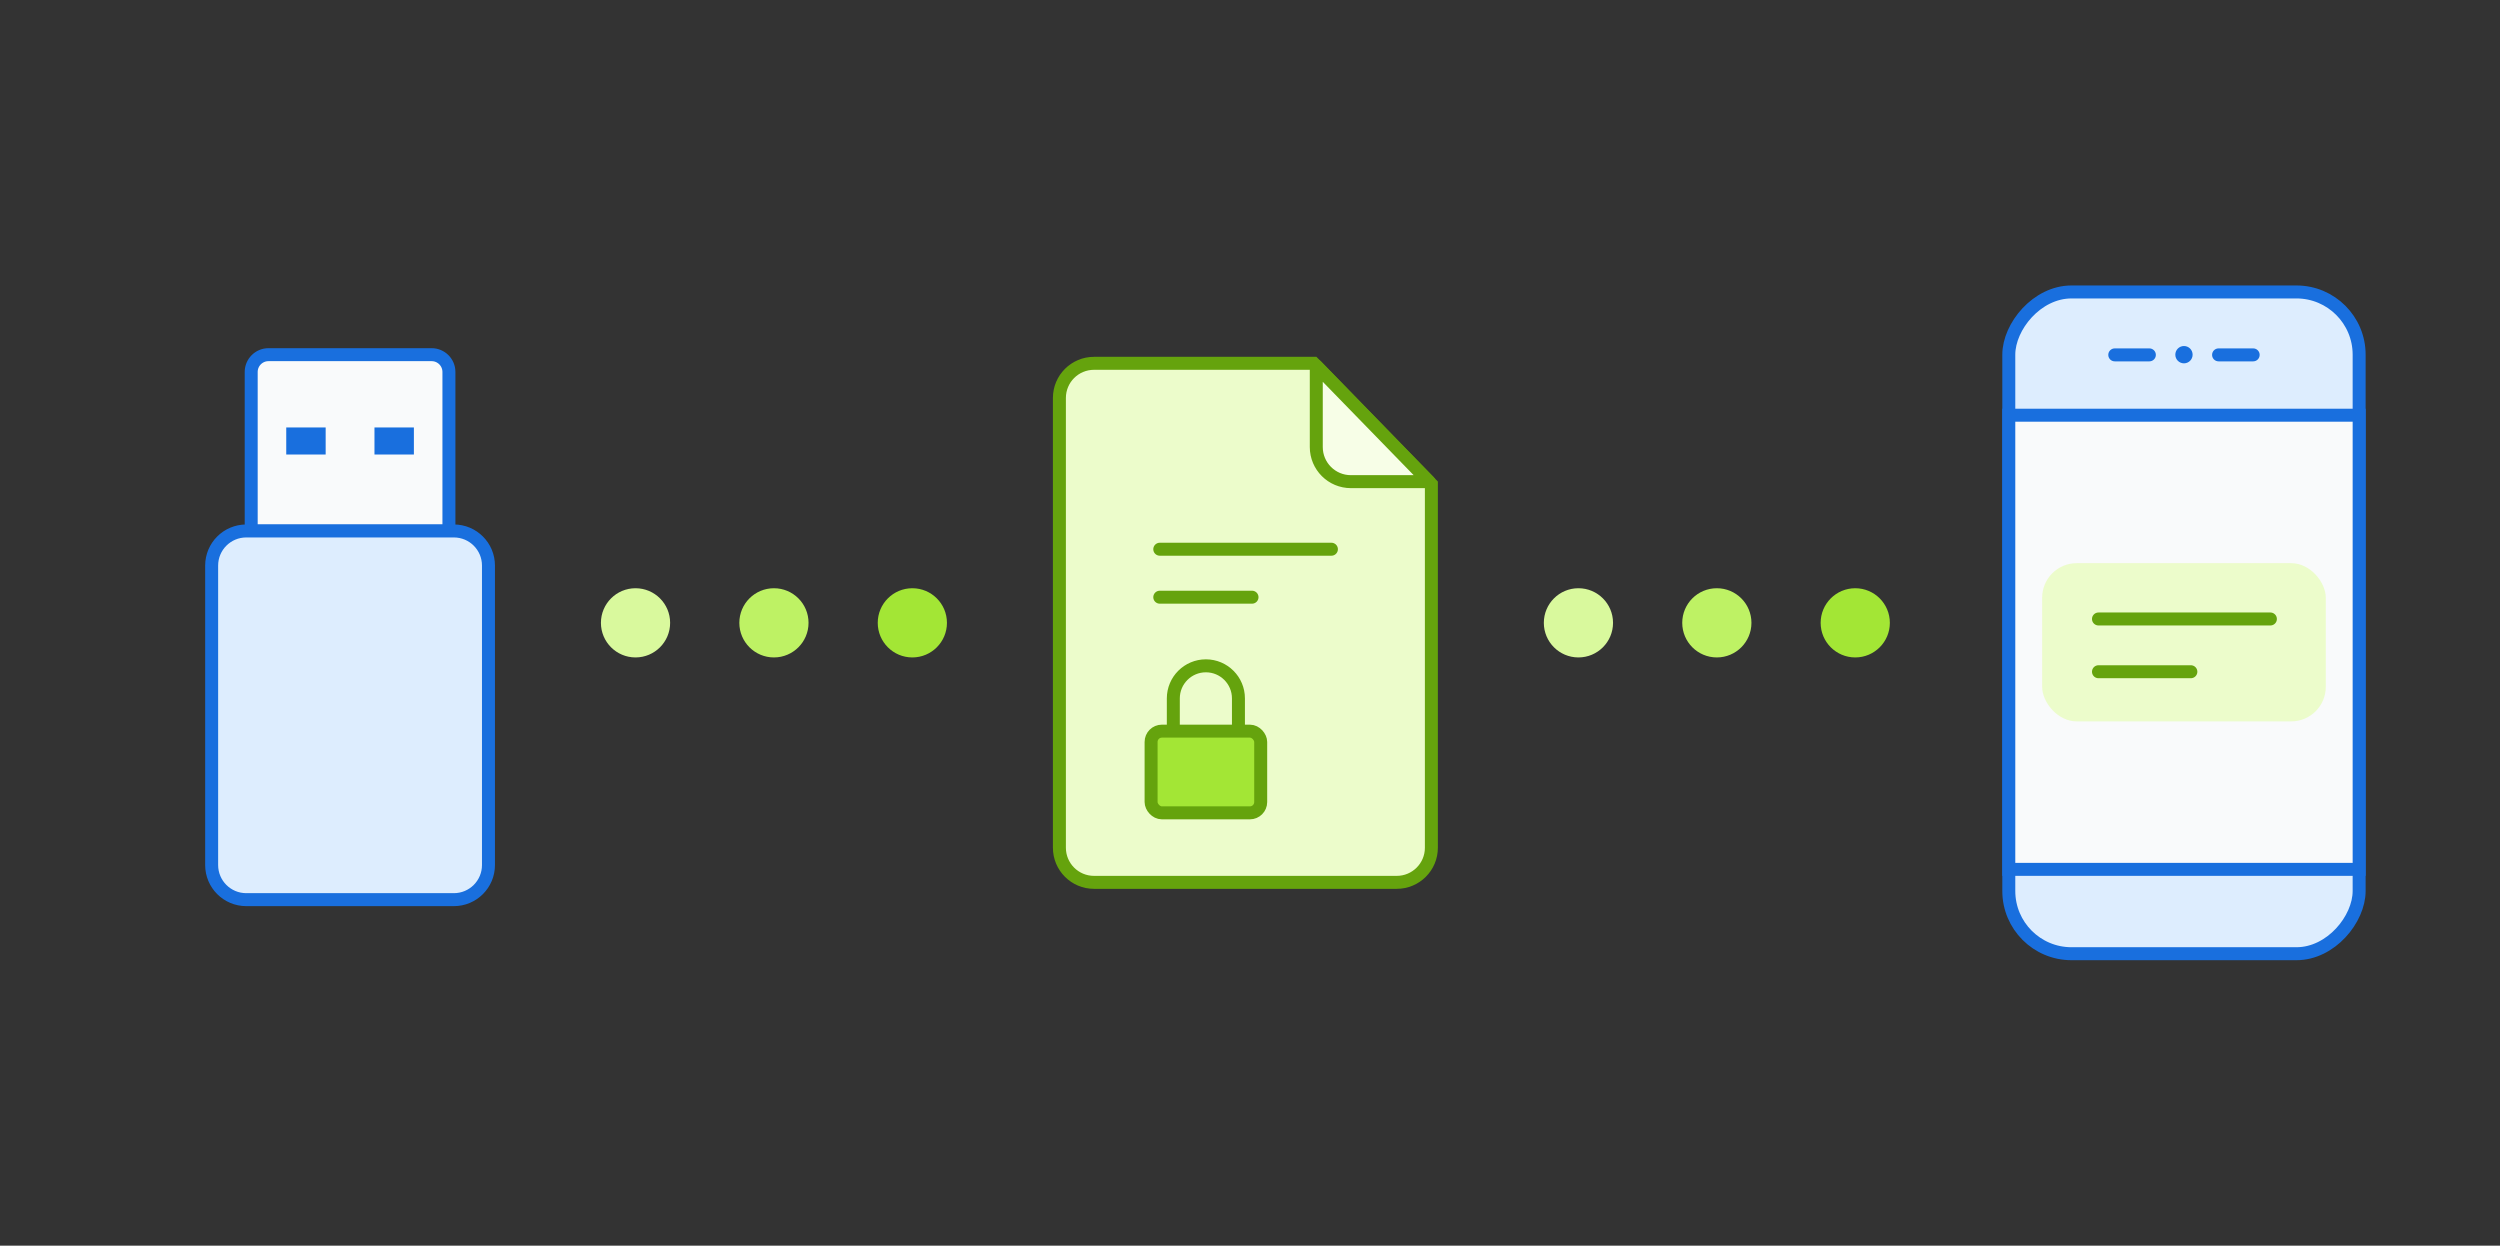 <svg fill="none" height="144" viewBox="0 0 289 144" width="289" xmlns="http://www.w3.org/2000/svg">
    <rect x="0" y="0" width="289" height="144" fill="#333333" stroke="none"/>
    <rect fill="#DDEDFE" height="76.5" rx="7.25" stroke="#196FDE" stroke-width="1.5"
        transform="matrix(-1 0 0 1 271.967 33)" width="40.5" x="-0.75"
        y="0.75" />
    <path d="M272.717 47.998H232.217V100.498H272.717V47.998Z" fill="#F9FAFB" stroke="#196FDE"
        stroke-width="1.5" />
    <rect fill="#ECFCCB" height="18.293" rx="4" width="32.79" x="236.072" y="65.101" />
    <path d="M242.584 71.554H262.457" stroke="#65A30D" stroke-linecap="round" stroke-width="1.5" />
    <path d="M242.584 77.652H253.264" stroke="#65A30D" stroke-linecap="round" stroke-width="1.5" />
    <ellipse fill="#196FDE" rx="1" ry="1.001" transform="matrix(-1 0 0 1 252.467 41.001)" />
    <path
        d="M244.467 40.274C244.053 40.274 243.717 40.61 243.717 41.024C243.717 41.439 244.053 41.774 244.467 41.774V40.274ZM248.467 41.774C248.881 41.774 249.217 41.439 249.217 41.024C249.217 40.61 248.881 40.274 248.467 40.274V41.774ZM244.467 41.774H248.467V40.274H244.467V41.774Z"
        fill="#196FDE" />
    <path
        d="M256.467 40.274C256.053 40.274 255.717 40.61 255.717 41.024C255.717 41.439 256.053 41.774 256.467 41.774V40.274ZM260.467 41.774C260.881 41.774 261.217 41.439 261.217 41.024C261.217 40.61 260.881 40.274 260.467 40.274V41.774ZM256.467 41.774H260.467V40.274H256.467V41.774Z"
        fill="#196FDE" />
    <circle cx="89.467" cy="72" fill="#BEF264" r="4" />
    <circle cx="105.467" cy="72" fill="#A3E635" r="4" />
    <circle cx="73.467" cy="72" fill="#D9F99D" r="4" />
    <circle cx="198.467" cy="72" fill="#BEF264" r="4" />
    <circle cx="214.467" cy="72" fill="#A3E635" r="4" />
    <circle cx="182.467" cy="72" fill="#D9F99D" r="4" />
    <path
        d="M29.038 43C29.038 41.895 29.934 41 31.038 41H49.896C51.001 41 51.896 41.895 51.896 43V61.386H29.038L29.038 43Z"
        fill="#F9FAFB" stroke="#196FDE" stroke-width="1.5" />
    <path
        d="M24.467 65.379C24.467 63.17 26.258 61.379 28.467 61.379H52.467C54.676 61.379 56.467 63.17 56.467 65.379L56.467 100C56.467 102.209 54.676 104 52.467 104H28.467C26.258 104 24.467 102.209 24.467 100L24.467 65.379Z"
        fill="#DDEDFE" stroke="#196FDE" stroke-width="1.5" />
    <rect fill="#196FDE" height="3.128" width="4.556" x="33.09" y="49.414" />
    <rect fill="#196FDE" height="3.128" width="4.556" x="43.289" y="49.414" />
    <path clip-rule="evenodd" d="M151.865 42L143.967 42H126.467C124.258 42 122.467 43.791 122.467 46L122.467 98C122.467 100.209 124.258 102 126.467 102L161.467 102C163.676 102 165.467 100.209 165.467 98L165.467 55.969L151.865 42Z"
        fill="#ECFCCB"
        fill-rule="evenodd" />
    <path
        d="M143.967 42L143.967 41.25H143.967V42ZM151.865 42L152.402 41.477L152.181 41.25L151.865 41.25L151.865 42ZM122.467 46H123.217H122.467ZM122.467 98H121.717H122.467ZM126.467 102V101.25V102ZM161.467 102V102.75V102ZM165.467 98H164.717H165.467ZM165.467 55.969H166.217V55.665L166.004 55.446L165.467 55.969ZM143.967 42.75L151.865 42.75L151.865 41.25L143.967 41.25L143.967 42.75ZM126.467 42.75H143.967V41.25H126.467V42.75ZM123.217 46C123.217 44.205 124.672 42.75 126.467 42.75V41.25C123.844 41.25 121.717 43.377 121.717 46H123.217ZM123.217 98L123.217 46H121.717L121.717 98H123.217ZM126.467 101.25C124.672 101.25 123.217 99.795 123.217 98H121.717C121.717 100.623 123.844 102.75 126.467 102.75V101.25ZM161.467 101.25L126.467 101.25V102.75L161.467 102.75V101.25ZM164.717 98C164.717 99.795 163.262 101.25 161.467 101.25V102.75C164.09 102.75 166.217 100.623 166.217 98H164.717ZM164.717 55.969L164.717 98H166.217L166.217 55.969H164.717ZM166.004 55.446L152.402 41.477L151.327 42.523L164.93 56.493L166.004 55.446Z"
        fill="#65A30D" />
    <path
        d="M165.197 55.679L156.162 55.679C153.952 55.679 152.162 53.888 152.162 51.679L152.162 42.291L165.197 55.679Z"
        fill="#F7FEE7" stroke="#65A30D" stroke-linejoin="round" stroke-width="1.5" />
    <path d="M134.07 63.49H153.911" stroke="#65A30D" stroke-linecap="round" stroke-width="1.5" />
    <path d="M134.07 69.036H144.733" stroke="#65A30D" stroke-linecap="round" stroke-width="1.5" />
    <path
        d="M143.164 80.733C143.164 78.654 141.479 76.969 139.4 76.969C137.321 76.969 135.636 78.654 135.636 80.733V87.413C135.636 89.492 137.321 91.177 139.4 91.177C141.479 91.177 143.164 89.492 143.164 87.413V80.733Z"
        stroke="#65A30D" stroke-width="1.5" />
    <rect fill="#A3E635" height="9.446" rx="1.25" stroke="#65A30D" stroke-width="1.5" width="12.671"
        x="133.066" y="84.52" />
</svg>
